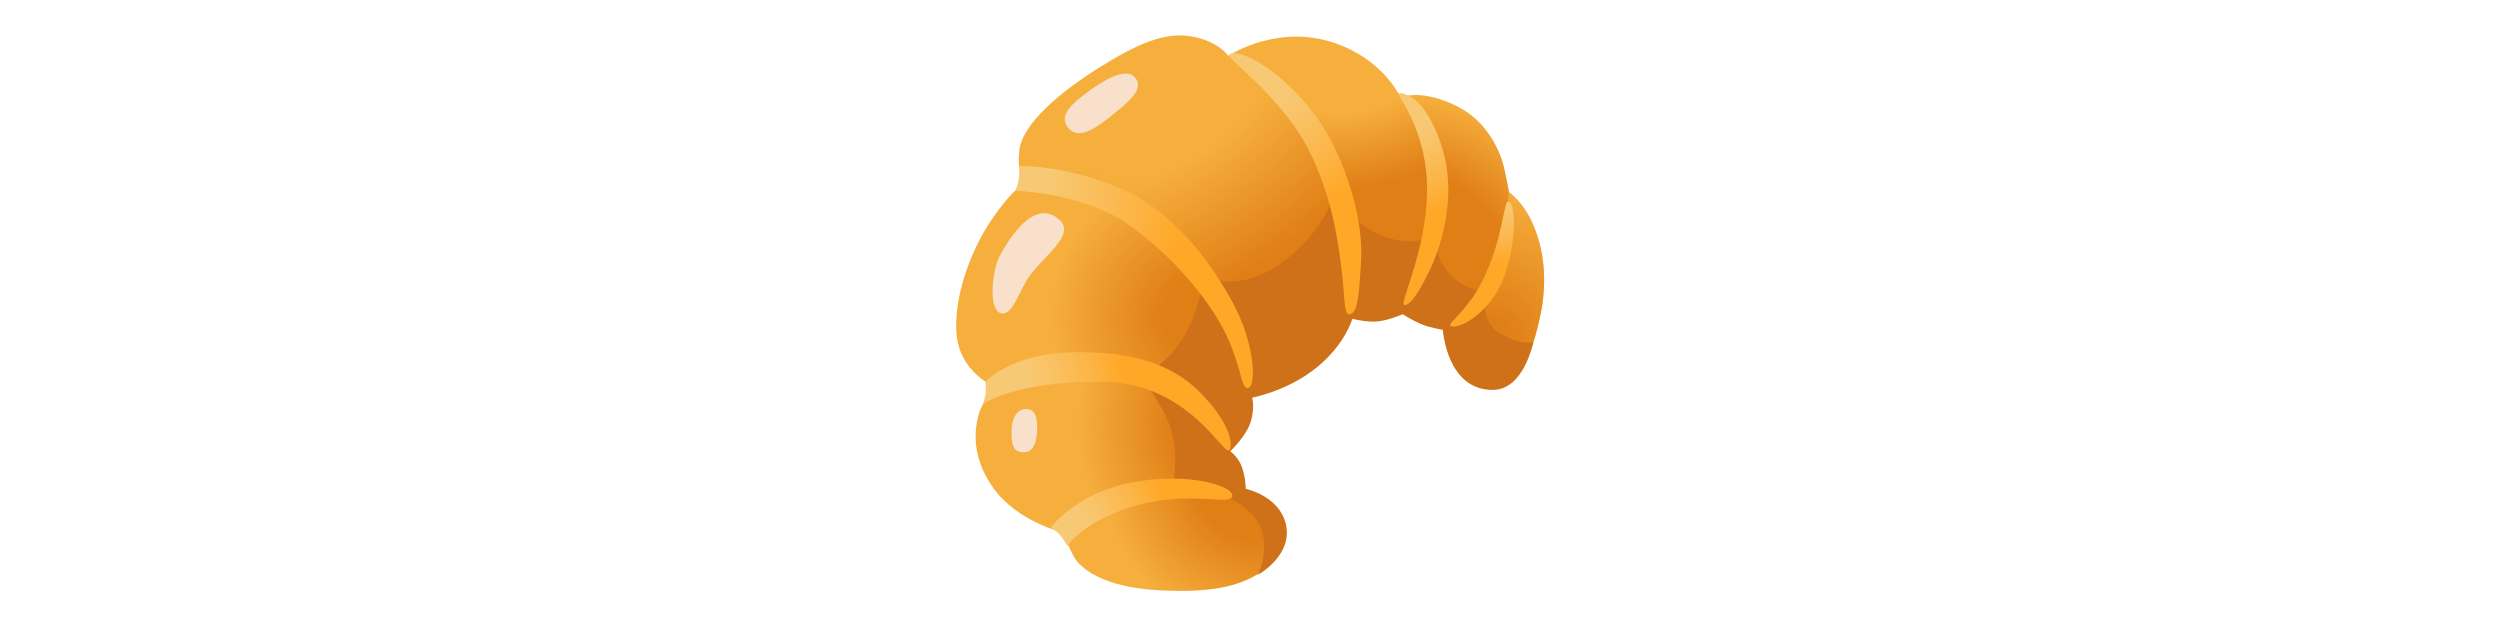 <svg viewBox="0 0 128 128" height="32" xmlns="http://www.w3.org/2000/svg" xmlns:xlink="http://www.w3.org/1999/xlink" aria-hidden="true" role="img" class="iconify iconify--noto" preserveAspectRatio="xMidYMid meet" fill="#000000"><g id="SVGRepo_bgCarrier" stroke-width="0"></g><g id="SVGRepo_tracerCarrier" stroke-linecap="round" stroke-linejoin="round"></g><g id="SVGRepo_iconCarrier"><path d="M116.86 72.26L87.43 53.07L52.56 78.02l1.28 14.55l13.92 13.44s2.08 8.8-1.6 11.2c-3.68 2.4-8.96 4.32-20.79 3.68c-11.84-.64-15.67-4.64-16.79-5.92c-1.12-1.28-2.88-5.92-2.88-5.92s-9.4-2.15-14.39-9.28c-4.48-6.4-3.68-12-2.88-14.87c.8-2.88 2.88-4.64 2.88-4.64l-.64-1.6s-5.92-2.88-6.72-9.76c-.8-6.88 2.24-16.95 7.52-24.47s6.88-6.72 6.88-6.72s-2.24-1.28-1.6-6.88c.64-5.6 8.64-12.16 16.31-16.95s13.31-7.39 18.91-6.43s7.57 3.98 7.57 3.98s8.39-5.55 18.62-3.47s15.03 9.12 15.83 10.56s2.08 1.12 2.08 1.12s4-1.12 10.56 2.24c6.56 3.36 8.8 10.08 9.28 12s1.12 5.44 1.12 5.44s2.87 1.96 4.84 6.4c2.56 5.76 3 12.32 1.56 19.04c-1.41 6.6-2.72 8.64-2.72 8.64l-3.85-1.14z" fill="#f6af3d"></path><path d="M26.64 26.01c2.09 2.79 5.45.54 9.37-2.61s6.32-5.45 4.36-7.62s-6.97 1.09-9.59 3.05c-2.61 1.95-6.1 4.56-4.14 7.18z" fill="#f9e0ca"></path><path d="M18.04 83.77c-2 0-2.87 2.37-2.87 4.49s0 4.24 2.24 4.36c1.75.1 2.87-1.12 2.99-4.49c.13-3.12-.61-4.36-2.36-4.36z" fill="#f9e0ca"></path><radialGradient id="IconifyId17ecdb2904d178eab7417" cx="65.966" cy="97.591" r="38.986" gradientUnits="userSpaceOnUse"><stop offset=".34" stop-color="#e07f16"></stop><stop offset=".821" stop-color="#e07f16" stop-opacity="0"></stop></radialGradient><path d="M62.3 100.74l-1.92.77l-10.25-1.76l-10.55 1.39l-7.01 2.97c-2.44 5.54 3.34 16.26 12.79 16.77c11.84.64 17.11-1.28 20.79-3.68c3.68-2.4 1.6-11.2 1.6-11.2l-5.45-5.26z" fill="url(#IconifyId17ecdb2904d178eab7417)"></path><radialGradient id="IconifyId17ecdb2904d178eab7418" cx="54.124" cy="64.933" r="31.201" gradientUnits="userSpaceOnUse"><stop offset=".254" stop-color="#e07f16"></stop><stop offset="1" stop-color="#e07f16" stop-opacity="0"></stop></radialGradient><path d="M55.95 86.25l6.27-17.29l-14.44-21.09l-13.3-7.6S27.41 44.55 24.22 53c-3.8 10.07-.19 21.66-.19 21.66l17.51 2.28l14.41 9.31z" fill="url(#IconifyId17ecdb2904d178eab7418)"></path><radialGradient id="IconifyId17ecdb2904d178eab7419" cx="50.236" cy="22.16" r="37.917" gradientTransform="matrix(.581 .814 -1.853 1.324 62.099 -48.05)" gradientUnits="userSpaceOnUse"><stop offset=".243" stop-color="#e07f16" stop-opacity="0"></stop><stop offset=".924" stop-color="#e07f16"></stop></radialGradient><path d="M56.71 58.32L44.93 44.64L26.42 35.6s20.51-3.45 30.01-8.39s9.36-13.39 9.36-13.39l10.49 11.81l6.46 15.77l1.71 15.01l-21.66 6.84l-4.75-.95l-1.33-3.98z" fill="url(#IconifyId17ecdb2904d178eab7419)"></path><radialGradient id="IconifyId17ecdb2904d178eab7420" cx="85.227" cy="5.954" r="53.466" gradientTransform="matrix(.281 .96 -1.257 .368 68.784 -78.035)" gradientUnits="userSpaceOnUse"><stop offset=".31" stop-color="#e07f16" stop-opacity="0"></stop><stop offset=".6" stop-color="#e07f16"></stop></radialGradient><path d="M68.04 16.4s5.8-2.3 13.71-.81c9.39 1.77 16.78 6.78 16.78 6.78l4.05 14.66l-1.22 13.3l-4.18 6.84L84.45 53l-2.09-15.2l-6.27-10.83l-8.05-10.57z" fill="url(#IconifyId17ecdb2904d178eab7420)"></path><radialGradient id="IconifyId17ecdb2904d178eab7421" cx="68.084" cy="86.822" r="43.498" gradientUnits="userSpaceOnUse"><stop offset=".454" stop-color="#e07f16"></stop><stop offset=".913" stop-color="#e07f16" stop-opacity="0"></stop></radialGradient><path d="M24.81 89.49c1.94 12.13 9.29 14.05 9.29 14.05l12.35-3.61l9.12 1.14l-4.94-20.9l-16.53-5.32s-11.57.39-9.29 14.64z" fill="url(#IconifyId17ecdb2904d178eab7421)"></path><path d="M23.81 44.2c-4.77-2.62-9.41 5.2-11 8.06c-1.63 2.94-2.47 11.09.11 11.87c2.51.76 3.8-4.84 6.1-7.84c3.59-4.69 10.35-9.04 4.79-12.09z" fill="#f9e0ca"></path><radialGradient id="IconifyId17ecdb2904d178eab7422" cx="95.202" cy="57.692" r="38.434" gradientUnits="userSpaceOnUse"><stop offset=".585" stop-color="#e07f16"></stop><stop offset="1" stop-color="#e07f16" stop-opacity="0"></stop></radialGradient><path d="M97.1 59.37l9.13 5.95l5.84-5.86l4.22-11.93l.74-8.23s-.64-3.52-1.12-5.44c-.48-1.92-2.76-8.57-9.28-12c-5.32-2.8-9.34-2.52-10.63-2.35l6.59 17.51l-2.5 14.43l-2.99 7.92z" fill="url(#IconifyId17ecdb2904d178eab7422)"></path><radialGradient id="IconifyId17ecdb2904d178eab7423" cx="113.484" cy="68.604" r="35.34" gradientUnits="userSpaceOnUse"><stop offset=".098" stop-color="#e07f16"></stop><stop offset=".759" stop-color="#e07f16" stop-opacity=".125"></stop><stop offset=".854" stop-color="#e07f16" stop-opacity="0"></stop></radialGradient><path d="M121.86 45.71c-1.65-3.75-4.06-5.83-4.83-6.38l-.74 8.22l-3.71 13.23l-6.12 4.7l10.41 6.79l3.84 1.12s1.3-2.04 2.72-8.64c1.43-6.73.97-13.28-1.57-19.04z" fill="url(#IconifyId17ecdb2904d178eab7423)"></path><path d="M54.5 56.56s7.82 4.4 18.01-4.33c7.53-6.46 8.86-13.01 8.86-13.01s3.31 6.75 9.79 9.13c6.48 2.38 10.59 0 10.59 0s.13 5.16 3.71 8.34c3.57 3.18 6.62 2.78 6.62 2.78s-1.19 6.35 3.18 8.87c4.37 2.51 6.75 1.72 6.75 1.72s-1.85 9.7-8.2 9.79c-9.53.13-10.32-12.31-10.32-12.31s-2.65-.4-4.5-1.19s-3.71-1.99-3.71-1.99s-2.78 1.19-5.03 1.46c-2.25.26-5.29-.53-5.29-.53s-1.46 5.29-7.41 10.06s-13.1 6.09-13.1 6.09s.66 2.51-.53 5.56c-1.04 2.65-3.97 5.43-3.97 5.43s1.59 1.06 2.38 3.18c.79 2.12.79 4.5.79 4.5s6.8 1.41 8.2 7.15c1.59 6.48-5.69 10.45-5.69 10.45s3-6.31-.26-11.12c-4.76-7.01-17.07-7.15-17.07-7.15s.93-5.29-.13-10.32s-6.62-12.17-6.62-12.17s4.9-1.59 8.6-7.54s4.35-12.85 4.35-12.85z" fill="#cf7118"></path><radialGradient id="IconifyId17ecdb2904d178eab7424" cx="7.826" cy="80.576" r="30.524" gradientUnits="userSpaceOnUse"><stop offset=".353" stop-color="#f8c975"></stop><stop offset=".508" stop-color="#f9c368"></stop><stop offset=".794" stop-color="#fcb445"></stop><stop offset="1" stop-color="#ffa828"></stop></radialGradient><path d="M59.89 92.03c-.96 2.32-7.95-13.75-26.14-13.87S9.3 82.79 9.3 82.79s.56-1.67.59-2.58c.03-.91-.08-2.05-.08-2.05s5.3-5.72 17.62-6.01c11.71-.28 20.42 2.16 26.4 8.27c5.99 6.1 6.63 10.24 6.06 11.61z" fill="url(#IconifyId17ecdb2904d178eab7424)"></path><radialGradient id="IconifyId17ecdb2904d178eab7425" cx="21.492" cy="111.3" r="26.699" gradientUnits="userSpaceOnUse"><stop offset=".353" stop-color="#f8c975"></stop><stop offset=".508" stop-color="#f9c368"></stop><stop offset=".794" stop-color="#fcb445"></stop><stop offset="1" stop-color="#ffa828"></stop></radialGradient><path d="M60.38 101.52c-.13 2.2-8.1-1.04-19.1 1.85c-11 2.89-14.7 8.45-14.7 8.45s-.67-1.24-1.32-2.05c-.65-.81-2.04-1.77-2.04-1.77s5.33-7.18 16.9-9.26s20.38.81 20.26 2.78z" fill="url(#IconifyId17ecdb2904d178eab7425)"></path><radialGradient id="IconifyId17ecdb2904d178eab7426" cx="12.415" cy="35.956" r="44.582" gradientUnits="userSpaceOnUse"><stop offset=".221" stop-color="#f8c975"></stop><stop offset=".535" stop-color="#fbba53"></stop><stop offset=".881" stop-color="#ffa828"></stop></radialGradient><path d="M16.67 34.01s.19 1.42-.04 2.8c-.23 1.39-.72 2.25-.72 2.25s13.79.39 22.94 6.76S55.4 61.11 58.88 68.06s3.24 12.04 4.86 11.35s1.16-9.26-3.24-17.37s-12.04-18.87-23.39-23.62s-20.44-4.41-20.44-4.41z" fill="url(#IconifyId17ecdb2904d178eab7426)"></path><radialGradient id="IconifyId17ecdb2904d178eab7427" cx="61.465" cy="9.799" r="36.353" gradientUnits="userSpaceOnUse"><stop offset=".353" stop-color="#f8c975"></stop><stop offset=".508" stop-color="#f9c368"></stop><stop offset=".794" stop-color="#fcb445"></stop><stop offset="1" stop-color="#ffa828"></stop></radialGradient><path d="M59.76 11.35c-.29.78 10.85 8.82 16.11 19.06c5.26 10.25 6.35 20.5 6.98 25.58c.63 5.08.27 8.71 1.72 8.34c1.45-.36 1.77-3.81 2.18-11.06c.45-8.16-2.76-18.47-6.8-25.67c-4.13-7.35-11.22-13.62-15.87-15.72c-2.04-.92-3.97-1.49-4.32-.53z" fill="url(#IconifyId17ecdb2904d178eab7427)"></path><radialGradient id="IconifyId17ecdb2904d178eab7428" cx="94.065" cy="17.175" r="27.265" gradientUnits="userSpaceOnUse"><stop offset=".353" stop-color="#f8c975"></stop><stop offset=".508" stop-color="#f9c368"></stop><stop offset=".794" stop-color="#fcb445"></stop><stop offset="1" stop-color="#ffa828"></stop></radialGradient><path d="M94.49 19.24c-.36.42 6.11 7.81 5.77 20.51c-.31 11.9-5.62 22.31-4.72 22.67c.91.36 2.72-1.72 5.26-7.07s4.81-13.7 3.36-21.77c-1.08-6.02-4.05-11.45-6.56-13.28c-.85-.62-2.66-1.59-3.11-1.06z" fill="url(#IconifyId17ecdb2904d178eab7428)"></path><radialGradient id="IconifyId17ecdb2904d178eab7429" cx="116.994" cy="34.341" r="19.552" gradientUnits="userSpaceOnUse"><stop offset=".353" stop-color="#f8c975"></stop><stop offset=".508" stop-color="#f9c368"></stop><stop offset=".794" stop-color="#fcb445"></stop><stop offset="1" stop-color="#ffa828"></stop></radialGradient><path d="M104.98 66.6c.73 1.22 7.3-1.53 10.47-8.52c3.17-6.98 3.18-16.91 1.39-16.78c-.93.07-.98 7.61-5.24 16.22c-2.8 5.66-6.9 8.63-6.62 9.08z" fill="url(#IconifyId17ecdb2904d178eab7429)"></path></g></svg>